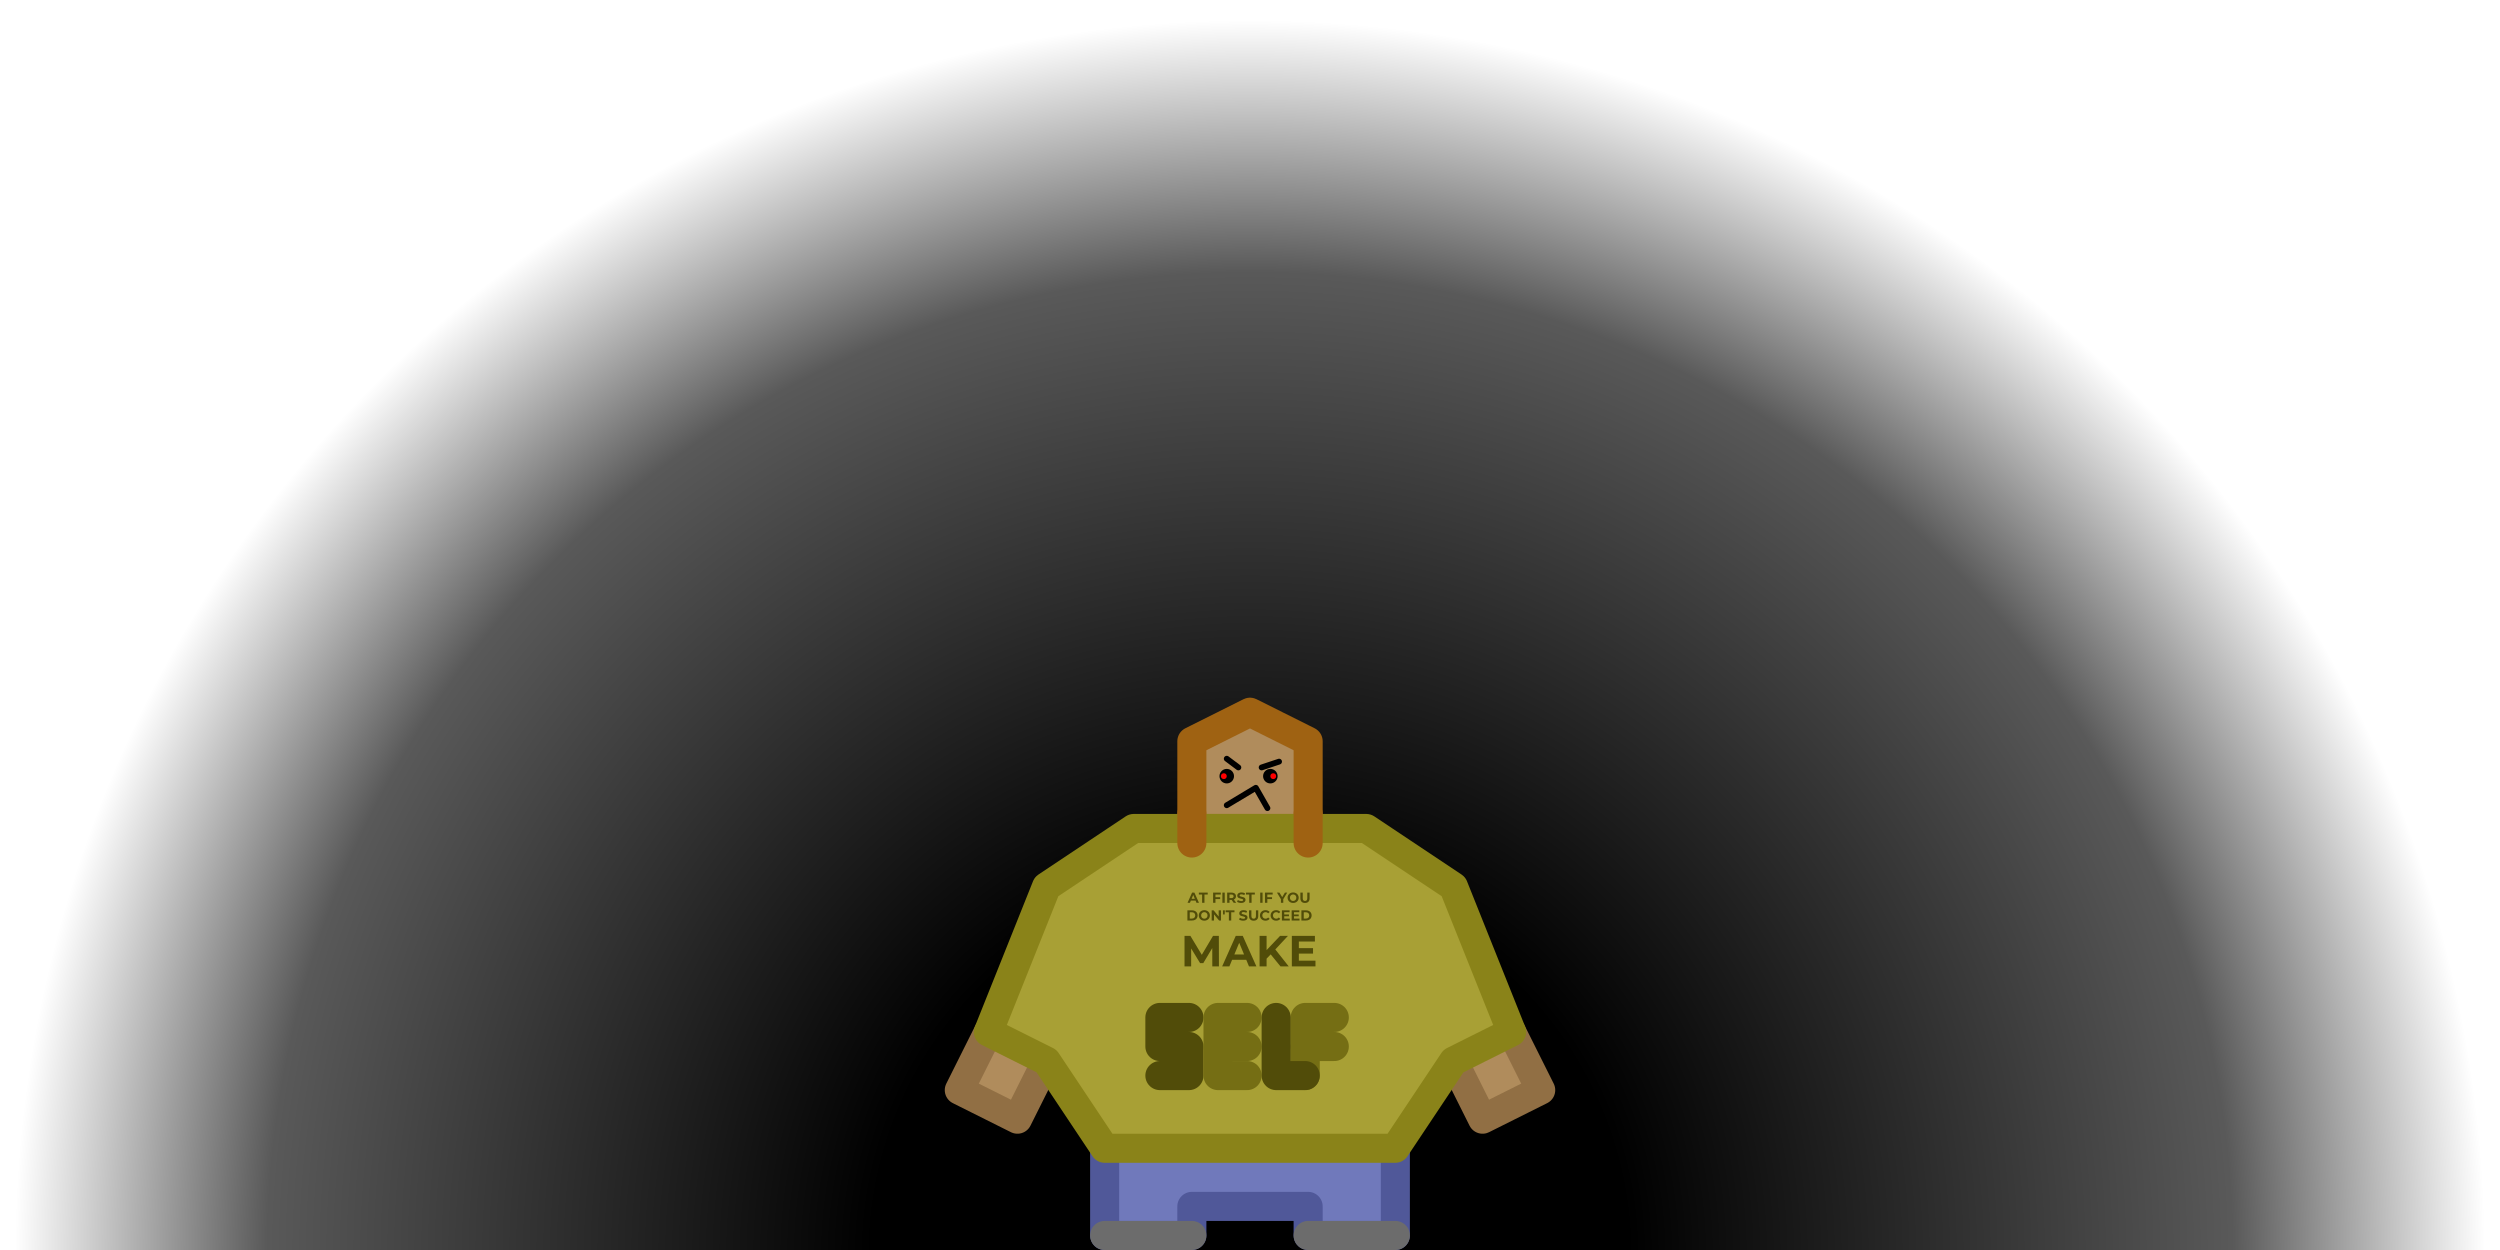<svg xmlns="http://www.w3.org/2000/svg" xmlns:xlink="http://www.w3.org/1999/xlink" viewBox="0 0 860 430" width="860" height="430"><radialGradient id="_rgradient_0" fx="0.5" fy="0.5" cx="0.5" cy="0.5" r="0.5" gradientTransform="matrix(860,0,0,860,0,0)" gradientUnits="userSpaceOnUse"><stop offset="30%" stop-opacity="1" style="stop-color:#000"/><stop offset="78%" stop-opacity="0.65" style="stop-color:#000"/><stop offset="98%" stop-opacity="0" style="stop-color:#000"/></radialGradient><path d="M0 430C0 192.677 192.677 0 430 0C667.323 0 860 192.677 860 430C860 667.323 667.323 860 430 860L0 430L0 430L0 430L0 430Z" fill="url(#_rgradient_0)"/><path d="M520 355L530 375L510 385L500 365" fill="#b08c5c" stroke-width="10" stroke="#916f44" stroke-linejoin="round" stroke-linecap="round"/><path d="M380 395L380 425L410 425L410 415L450 415L450 425L480 425L480 395" fill="#7079bb" stroke-width="10" stroke="#505899" stroke-linejoin="round" stroke-linecap="round"/><path d="M410 285L410 255L430 245L450 255L450 285L410 285L410 285L410 285Z" fill="#b08c5c" stroke-width="10" stroke="#9f6212" stroke-linejoin="round" stroke-linecap="round"/><path d="M340 355L330 375L350 385L360 365" fill="#b08c5c" stroke-width="10" stroke="#916f44" stroke-linejoin="round" stroke-linecap="round"/><path d="M360 305L390 285L470 285L500 305L520 355L500 365L480 395L380 395L360 365L340 355L360 305L360 305L360 305Z" fill="#a8a035" stroke-width="10" stroke="#8a8319" stroke-linejoin="round" stroke-linecap="round"/><path d="M409 350L399 350L399 360L409 360L409 370L399 370" fill="none" stroke-width="10" stroke="#514c09" stroke-linejoin="round" stroke-linecap="round"/><path d="M429 350L419 350L419 370L429 370" fill="none" stroke-width="10" stroke="#756e14" stroke-linejoin="round" stroke-linecap="round"/><line x1="429" y1="360" x2="419" y2="360" stroke-width="10" stroke="#756e14" stroke-linejoin="round" stroke-linecap="round"/><path d="M449 370L449 350L459 350" fill="#a8a035" stroke-width="10" stroke="#756e14" stroke-linejoin="round" stroke-linecap="round"/><line x1="459" y1="360" x2="449" y2="360" stroke-width="10" stroke="#756e14" stroke-linejoin="round" stroke-linecap="round"/><path d="M439 350L439 370L449 370" fill="none" stroke-width="10" stroke="#514c09" stroke-linejoin="round" stroke-linecap="round"/><circle cx="422" cy="267" r="2.5" fill="#000"/><circle cx="437" cy="267" r="2.5" fill="#000"/><circle cx="438" cy="267" r="1" fill="#ff0000"/><circle cx="421" cy="267" r="1" fill="#ff0000"/><path d="M422 277L432 271L436 278" fill="none" stroke-width="2" stroke="#000" stroke-linejoin="round" stroke-linecap="round"/><line x1="422" y1="261" x2="426" y2="264" stroke-width="2" stroke="#000" stroke-linejoin="round" stroke-linecap="round"/><line x1="440" y1="262" x2="434" y2="264" stroke-width="2" stroke="#000" stroke-linejoin="round" stroke-linecap="round"/><line x1="480" y1="425" x2="450" y2="425" stroke-width="10" stroke="#6c6c6c" stroke-linejoin="round" stroke-linecap="round"/><line x1="380" y1="425" x2="410" y2="425" stroke-width="10" stroke="#6c6c6c" stroke-linejoin="round" stroke-linecap="round"/><path d="M411.587 310.56L411.277 309.81L409.652 309.81L409.342 310.56L408.513 310.56L410.073 307.06L410.872 307.06L412.438 310.56L411.587 310.56L411.587 310.56ZM409.913 309.195L411.022 309.195L410.467 307.855L409.913 309.195L409.913 309.195ZM413.527 310.56L413.527 307.72L412.408 307.72L412.408 307.06L415.457 307.06L415.457 307.72L414.337 307.72L414.337 310.56L413.527 310.56L413.527 310.56ZM419.953 307.71L418.117 307.71L418.117 308.635L419.738 308.635L419.738 309.285L418.117 309.285L418.117 310.56L417.307 310.56L417.307 307.06L419.953 307.06L419.953 307.71L419.953 307.71ZM420.503 310.56L420.503 307.06L421.313 307.06L421.313 310.56L420.503 310.56L420.503 310.56ZM425.242 310.56L424.372 310.56L423.698 309.585L423.658 309.585L422.953 309.585L422.953 310.56L422.143 310.56L422.143 307.06L423.658 307.06L423.658 307.06Q424.122 307.06 424.465 307.215L424.465 307.215L424.465 307.215Q424.807 307.37 424.992 307.655L424.992 307.655L424.992 307.655Q425.177 307.94 425.177 308.33L425.177 308.33L425.177 308.33Q425.177 308.72 424.99 309.003L424.99 309.003L424.99 309.003Q424.802 309.285 424.457 309.435L424.457 309.435L425.242 310.56L425.242 310.56ZM424.358 308.33L424.358 308.33Q424.358 308.035 424.168 307.878L424.168 307.878L424.168 307.878Q423.978 307.72 423.613 307.72L423.613 307.72L422.953 307.72L422.953 308.94L423.613 308.94L423.613 308.94Q423.978 308.94 424.168 308.78L424.168 308.78L424.168 308.78Q424.358 308.62 424.358 308.33L424.358 308.33L424.358 308.33ZM426.967 310.62L426.967 310.62Q426.552 310.62 426.165 310.508L426.165 310.508L426.165 310.508Q425.777 310.395 425.543 310.215L425.543 310.215L425.818 309.605L425.818 309.605Q426.043 309.77 426.353 309.87L426.353 309.87L426.353 309.87Q426.663 309.97 426.973 309.97L426.973 309.97L426.973 309.97Q427.318 309.97 427.483 309.867L427.483 309.867L427.483 309.867Q427.647 309.765 427.647 309.595L427.647 309.595L427.647 309.595Q427.647 309.47 427.55 309.388L427.55 309.388L427.55 309.388Q427.453 309.305 427.3 309.255L427.3 309.255L427.3 309.255Q427.147 309.205 426.888 309.145L426.888 309.145L426.888 309.145Q426.488 309.05 426.233 308.955L426.233 308.955L426.233 308.955Q425.978 308.86 425.795 308.65L425.795 308.65L425.795 308.65Q425.613 308.44 425.613 308.09L425.613 308.09L425.613 308.09Q425.613 307.785 425.777 307.538L425.777 307.538L425.777 307.538Q425.943 307.29 426.275 307.145L426.275 307.145L426.275 307.145Q426.608 307 427.087 307L427.087 307L427.087 307Q427.423 307 427.742 307.08L427.742 307.08L427.742 307.08Q428.063 307.16 428.302 307.31L428.302 307.31L428.052 307.925L428.052 307.925Q427.568 307.65 427.082 307.65L427.082 307.65L427.082 307.65Q426.742 307.65 426.58 307.76L426.58 307.76L426.58 307.76Q426.418 307.87 426.418 308.05L426.418 308.05L426.418 308.05Q426.418 308.23 426.605 308.318L426.605 308.318L426.605 308.318Q426.793 308.405 427.177 308.49L427.177 308.49L427.177 308.49Q427.578 308.585 427.832 308.68L427.832 308.68L427.832 308.68Q428.087 308.775 428.27 308.98L428.27 308.98L428.27 308.98Q428.453 309.185 428.453 309.535L428.453 309.535L428.453 309.535Q428.453 309.835 428.285 310.083L428.285 310.083L428.285 310.083Q428.117 310.33 427.783 310.475L427.783 310.475L427.783 310.475Q427.448 310.62 426.967 310.62L426.967 310.62L426.967 310.62ZM429.733 310.56L429.733 307.72L428.613 307.72L428.613 307.06L431.663 307.06L431.663 307.72L430.543 307.72L430.543 310.56L429.733 310.56L429.733 310.56ZM433.513 310.56L433.513 307.06L434.323 307.06L434.323 310.56L433.513 310.56L433.513 310.56ZM437.798 307.71L435.962 307.71L435.962 308.635L437.582 308.635L437.582 309.285L435.962 309.285L435.962 310.56L435.152 310.56L435.152 307.06L437.798 307.06L437.798 307.71L437.798 307.71ZM442.802 307.06L441.443 309.32L441.443 310.56L440.633 310.56L440.633 309.31L439.277 307.06L440.138 307.06L441.073 308.615L442.008 307.06L442.802 307.06L442.802 307.06ZM444.837 310.62L444.837 310.62Q444.293 310.62 443.855 310.385L443.855 310.385L443.855 310.385Q443.418 310.15 443.17 309.738L443.17 309.738L443.17 309.738Q442.923 309.325 442.923 308.81L442.923 308.81L442.923 308.81Q442.923 308.295 443.17 307.883L443.17 307.883L443.17 307.883Q443.418 307.47 443.855 307.235L443.855 307.235L443.855 307.235Q444.293 307 444.837 307L444.837 307L444.837 307Q445.383 307 445.818 307.235L445.818 307.235L445.818 307.235Q446.253 307.47 446.503 307.883L446.503 307.883L446.503 307.883Q446.753 308.295 446.753 308.81L446.753 308.81L446.753 308.81Q446.753 309.325 446.503 309.738L446.503 309.738L446.503 309.738Q446.253 310.15 445.818 310.385L445.818 310.385L445.818 310.385Q445.383 310.62 444.837 310.62L444.837 310.62L444.837 310.62ZM444.837 309.93L444.837 309.93Q445.147 309.93 445.397 309.788L445.397 309.788L445.397 309.788Q445.647 309.645 445.79 309.39L445.79 309.39L445.79 309.39Q445.932 309.135 445.932 308.81L445.932 308.81L445.932 308.81Q445.932 308.485 445.79 308.23L445.79 308.23L445.79 308.23Q445.647 307.975 445.397 307.833L445.397 307.833L445.397 307.833Q445.147 307.69 444.837 307.69L444.837 307.69L444.837 307.69Q444.527 307.69 444.277 307.833L444.277 307.833L444.277 307.833Q444.027 307.975 443.885 308.23L443.885 308.23L443.885 308.23Q443.742 308.485 443.742 308.81L443.742 308.81L443.742 308.81Q443.742 309.135 443.885 309.39L443.885 309.39L443.885 309.39Q444.027 309.645 444.277 309.788L444.277 309.788L444.277 309.788Q444.527 309.93 444.837 309.93L444.837 309.93L444.837 309.93ZM448.918 310.62L448.918 310.62Q448.168 310.62 447.75 310.205L447.75 310.205L447.75 310.205Q447.332 309.79 447.332 309.02L447.332 309.02L447.332 307.06L448.143 307.06L448.143 308.99L448.143 308.99Q448.143 309.93 448.923 309.93L448.923 309.93L448.923 309.93Q449.302 309.93 449.503 309.703L449.503 309.703L449.503 309.703Q449.703 309.475 449.703 308.99L449.703 308.99L449.703 307.06L450.503 307.06L450.503 309.02L450.503 309.02Q450.503 309.79 450.085 310.205L450.085 310.205L450.085 310.205Q449.668 310.62 448.918 310.62L448.918 310.62L448.918 310.62ZM408.466 316.655L408.466 313.155L410.056 313.155L410.056 313.155Q410.626 313.155 411.063 313.372L411.063 313.372L411.063 313.372Q411.501 313.59 411.743 313.985L411.743 313.985L411.743 313.985Q411.986 314.38 411.986 314.905L411.986 314.905L411.986 314.905Q411.986 315.43 411.743 315.825L411.743 315.825L411.743 315.825Q411.501 316.22 411.063 316.438L411.063 316.438L411.063 316.438Q410.626 316.655 410.056 316.655L410.056 316.655L408.466 316.655L408.466 316.655ZM409.276 315.99L410.016 315.99L410.016 315.99Q410.54 315.99 410.853 315.698L410.853 315.698L410.853 315.698Q411.165 315.405 411.165 314.905L411.165 314.905L411.165 314.905Q411.165 314.405 410.853 314.113L410.853 314.113L410.853 314.113Q410.54 313.82 410.016 313.82L410.016 313.82L409.276 313.82L409.276 315.99L409.276 315.99ZM414.29 316.715L414.29 316.715Q413.746 316.715 413.308 316.48L413.308 316.48L413.308 316.48Q412.871 316.245 412.623 315.833L412.623 315.833L412.623 315.833Q412.376 315.42 412.376 314.905L412.376 314.905L412.376 314.905Q412.376 314.39 412.623 313.978L412.623 313.978L412.623 313.978Q412.871 313.565 413.308 313.33L413.308 313.33L413.308 313.33Q413.746 313.095 414.29 313.095L414.29 313.095L414.29 313.095Q414.836 313.095 415.271 313.33L415.271 313.33L415.271 313.33Q415.706 313.565 415.956 313.978L415.956 313.978L415.956 313.978Q416.206 314.39 416.206 314.905L416.206 314.905L416.206 314.905Q416.206 315.42 415.956 315.833L415.956 315.833L415.956 315.833Q415.706 316.245 415.271 316.48L415.271 316.48L415.271 316.48Q414.836 316.715 414.29 316.715L414.29 316.715L414.29 316.715ZM414.29 316.025L414.29 316.025Q414.6 316.025 414.85 315.883L414.85 315.883L414.85 315.883Q415.1 315.74 415.243 315.485L415.243 315.485L415.243 315.485Q415.385 315.23 415.385 314.905L415.385 314.905L415.385 314.905Q415.385 314.58 415.243 314.325L415.243 314.325L415.243 314.325Q415.1 314.07 414.85 313.928L414.85 313.928L414.85 313.928Q414.6 313.785 414.29 313.785L414.29 313.785L414.29 313.785Q413.98 313.785 413.73 313.928L413.73 313.928L413.73 313.928Q413.48 314.07 413.338 314.325L413.338 314.325L413.338 314.325Q413.195 314.58 413.195 314.905L413.195 314.905L413.195 314.905Q413.195 315.23 413.338 315.485L413.338 315.485L413.338 315.485Q413.48 315.74 413.73 315.883L413.73 315.883L413.73 315.883Q413.98 316.025 414.29 316.025L414.29 316.025L414.29 316.025ZM419.225 313.155L420.026 313.155L420.026 316.655L419.361 316.655L417.616 314.53L417.616 316.655L416.815 316.655L416.815 313.155L417.486 313.155L419.225 315.28L419.225 313.155L419.225 313.155ZM420.736 314.575L420.686 313.155L421.35 313.155L421.296 314.575L420.736 314.575L420.736 314.575ZM422.73 316.655L422.73 313.815L421.611 313.815L421.611 313.155L424.66 313.155L424.66 313.815L423.54 313.815L423.54 316.655L422.73 316.655L422.73 316.655ZM427.66 316.715L427.66 316.715Q427.246 316.715 426.858 316.603L426.858 316.603L426.858 316.603Q426.47 316.49 426.236 316.31L426.236 316.31L426.51 315.7L426.51 315.7Q426.736 315.865 427.046 315.965L427.046 315.965L427.046 315.965Q427.355 316.065 427.665 316.065L427.665 316.065L427.665 316.065Q428.01 316.065 428.176 315.962L428.176 315.962L428.176 315.962Q428.341 315.86 428.341 315.69L428.341 315.69L428.341 315.69Q428.341 315.565 428.243 315.483L428.243 315.483L428.243 315.483Q428.146 315.4 427.993 315.35L427.993 315.35L427.993 315.35Q427.841 315.3 427.581 315.24L427.581 315.24L427.581 315.24Q427.181 315.145 426.926 315.05L426.926 315.05L426.926 315.05Q426.671 314.955 426.488 314.745L426.488 314.745L426.488 314.745Q426.306 314.535 426.306 314.185L426.306 314.185L426.306 314.185Q426.306 313.88 426.47 313.633L426.47 313.633L426.47 313.633Q426.635 313.385 426.968 313.24L426.968 313.24L426.968 313.24Q427.301 313.095 427.781 313.095L427.781 313.095L427.781 313.095Q428.116 313.095 428.436 313.175L428.436 313.175L428.436 313.175Q428.755 313.255 428.996 313.405L428.996 313.405L428.746 314.02L428.746 314.02Q428.26 313.745 427.776 313.745L427.776 313.745L427.776 313.745Q427.436 313.745 427.273 313.855L427.273 313.855L427.273 313.855Q427.111 313.965 427.111 314.145L427.111 314.145L427.111 314.145Q427.111 314.325 427.298 314.413L427.298 314.413L427.298 314.413Q427.486 314.5 427.871 314.585L427.871 314.585L427.871 314.585Q428.271 314.68 428.526 314.775L428.526 314.775L428.526 314.775Q428.781 314.87 428.963 315.075L428.963 315.075L428.963 315.075Q429.146 315.28 429.146 315.63L429.146 315.63L429.146 315.63Q429.146 315.93 428.978 316.178L428.978 316.178L428.978 316.178Q428.811 316.425 428.475 316.57L428.475 316.57L428.475 316.57Q428.141 316.715 427.66 316.715L427.66 316.715L427.66 316.715ZM431.255 316.715L431.255 316.715Q430.505 316.715 430.088 316.3L430.088 316.3L430.088 316.3Q429.671 315.885 429.671 315.115L429.671 315.115L429.671 313.155L430.48 313.155L430.48 315.085L430.48 315.085Q430.48 316.025 431.26 316.025L431.26 316.025L431.26 316.025Q431.641 316.025 431.841 315.798L431.841 315.798L431.841 315.798Q432.04 315.57 432.04 315.085L432.04 315.085L432.04 313.155L432.841 313.155L432.841 315.115L432.841 315.115Q432.841 315.885 432.423 316.3L432.423 316.3L432.423 316.3Q432.005 316.715 431.255 316.715L431.255 316.715L431.255 316.715ZM435.315 316.715L435.315 316.715Q434.781 316.715 434.348 316.483L434.348 316.483L434.348 316.483Q433.915 316.25 433.668 315.837L433.668 315.837L433.668 315.837Q433.421 315.425 433.421 314.905L433.421 314.905L433.421 314.905Q433.421 314.385 433.668 313.973L433.668 313.973L433.668 313.973Q433.915 313.56 434.348 313.328L434.348 313.328L434.348 313.328Q434.781 313.095 435.32 313.095L435.32 313.095L435.32 313.095Q435.776 313.095 436.143 313.255L436.143 313.255L436.143 313.255Q436.51 313.415 436.76 313.715L436.76 313.715L436.241 314.195L436.241 314.195Q435.885 313.785 435.361 313.785L435.361 313.785L435.361 313.785Q435.035 313.785 434.781 313.928L434.781 313.928L434.781 313.928Q434.526 314.07 434.383 314.325L434.383 314.325L434.383 314.325Q434.241 314.58 434.241 314.905L434.241 314.905L434.241 314.905Q434.241 315.23 434.383 315.485L434.383 315.485L434.383 315.485Q434.526 315.74 434.781 315.883L434.781 315.883L434.781 315.883Q435.035 316.025 435.361 316.025L435.361 316.025L435.361 316.025Q435.885 316.025 436.241 315.61L436.241 315.61L436.76 316.09L436.76 316.09Q436.51 316.395 436.141 316.555L436.141 316.555L436.141 316.555Q435.771 316.715 435.315 316.715L435.315 316.715L435.315 316.715ZM438.98 316.715L438.98 316.715Q438.445 316.715 438.013 316.483L438.013 316.483L438.013 316.483Q437.581 316.25 437.333 315.837L437.333 315.837L437.333 315.837Q437.086 315.425 437.086 314.905L437.086 314.905L437.086 314.905Q437.086 314.385 437.333 313.973L437.333 313.973L437.333 313.973Q437.581 313.56 438.013 313.328L438.013 313.328L438.013 313.328Q438.445 313.095 438.986 313.095L438.986 313.095L438.986 313.095Q439.44 313.095 439.808 313.255L439.808 313.255L439.808 313.255Q440.176 313.415 440.426 313.715L440.426 313.715L439.906 314.195L439.906 314.195Q439.551 313.785 439.026 313.785L439.026 313.785L439.026 313.785Q438.701 313.785 438.445 313.928L438.445 313.928L438.445 313.928Q438.19 314.07 438.048 314.325L438.048 314.325L438.048 314.325Q437.906 314.58 437.906 314.905L437.906 314.905L437.906 314.905Q437.906 315.23 438.048 315.485L438.048 315.485L438.048 315.485Q438.19 315.74 438.445 315.883L438.445 315.883L438.445 315.883Q438.701 316.025 439.026 316.025L439.026 316.025L439.026 316.025Q439.551 316.025 439.906 315.61L439.906 315.61L440.426 316.09L440.426 316.09Q440.176 316.395 439.806 316.555L439.806 316.555L439.806 316.555Q439.436 316.715 438.98 316.715L438.98 316.715L438.98 316.715ZM441.776 316.005L443.681 316.005L443.681 316.655L440.97 316.655L440.97 313.155L443.616 313.155L443.616 313.805L441.776 313.805L441.776 314.565L443.401 314.565L443.401 315.195L441.776 315.195L441.776 316.005L441.776 316.005ZM445.13 316.005L447.035 316.005L447.035 316.655L444.326 316.655L444.326 313.155L446.97 313.155L446.97 313.805L445.13 313.805L445.13 314.565L446.755 314.565L446.755 315.195L445.13 315.195L445.13 316.005L445.13 316.005ZM447.681 316.655L447.681 313.155L449.271 313.155L449.271 313.155Q449.841 313.155 450.278 313.372L450.278 313.372L450.278 313.372Q450.716 313.59 450.958 313.985L450.958 313.985L450.958 313.985Q451.201 314.38 451.201 314.905L451.201 314.905L451.201 314.905Q451.201 315.43 450.958 315.825L450.958 315.825L450.958 315.825Q450.716 316.22 450.278 316.438L450.278 316.438L450.278 316.438Q449.841 316.655 449.271 316.655L449.271 316.655L447.681 316.655L447.681 316.655ZM448.491 315.99L449.23 315.99L449.23 315.99Q449.755 315.99 450.068 315.698L450.068 315.698L450.068 315.698Q450.38 315.405 450.38 314.905L450.38 314.905L450.38 314.905Q450.38 314.405 450.068 314.113L450.068 314.113L450.068 314.113Q449.755 313.82 449.23 313.82L449.23 313.82L448.491 313.82L448.491 315.99L448.491 315.99ZM419.313 332.43L417.033 332.43L417.018 326.13L413.927 331.32L412.832 331.32L409.758 326.265L409.758 332.43L407.478 332.43L407.478 321.93L409.488 321.93L413.418 328.455L417.288 321.93L419.283 321.93L419.313 332.43L419.313 332.43ZM429.647 332.43L428.717 330.18L423.842 330.18L422.913 332.43L420.423 332.43L425.103 321.93L427.503 321.93L432.198 332.43L429.647 332.43L429.647 332.43ZM424.622 328.335L427.953 328.335L426.288 324.315L424.622 328.335L424.622 328.335ZM440.478 332.43L437.117 328.305L435.707 329.775L435.707 332.43L433.293 332.43L433.293 321.93L435.707 321.93L435.707 326.835L440.358 321.93L443.057 321.93L438.707 326.61L443.313 332.43L440.478 332.43L440.478 332.43ZM446.807 330.48L452.522 330.48L452.522 332.43L444.393 332.43L444.393 321.93L452.328 321.93L452.328 323.88L446.807 323.88L446.807 326.16L451.682 326.16L451.682 328.05L446.807 328.05L446.807 330.48L446.807 330.48Z" fill="#514c09"/><line x1="450" y1="290" x2="450" y2="280" stroke-width="10" stroke="#9f6212" stroke-linejoin="round" stroke-linecap="round"/><line x1="410" y1="290" x2="410" y2="280" stroke-width="10" stroke="#9f6212" stroke-linejoin="round" stroke-linecap="round"/></svg>
